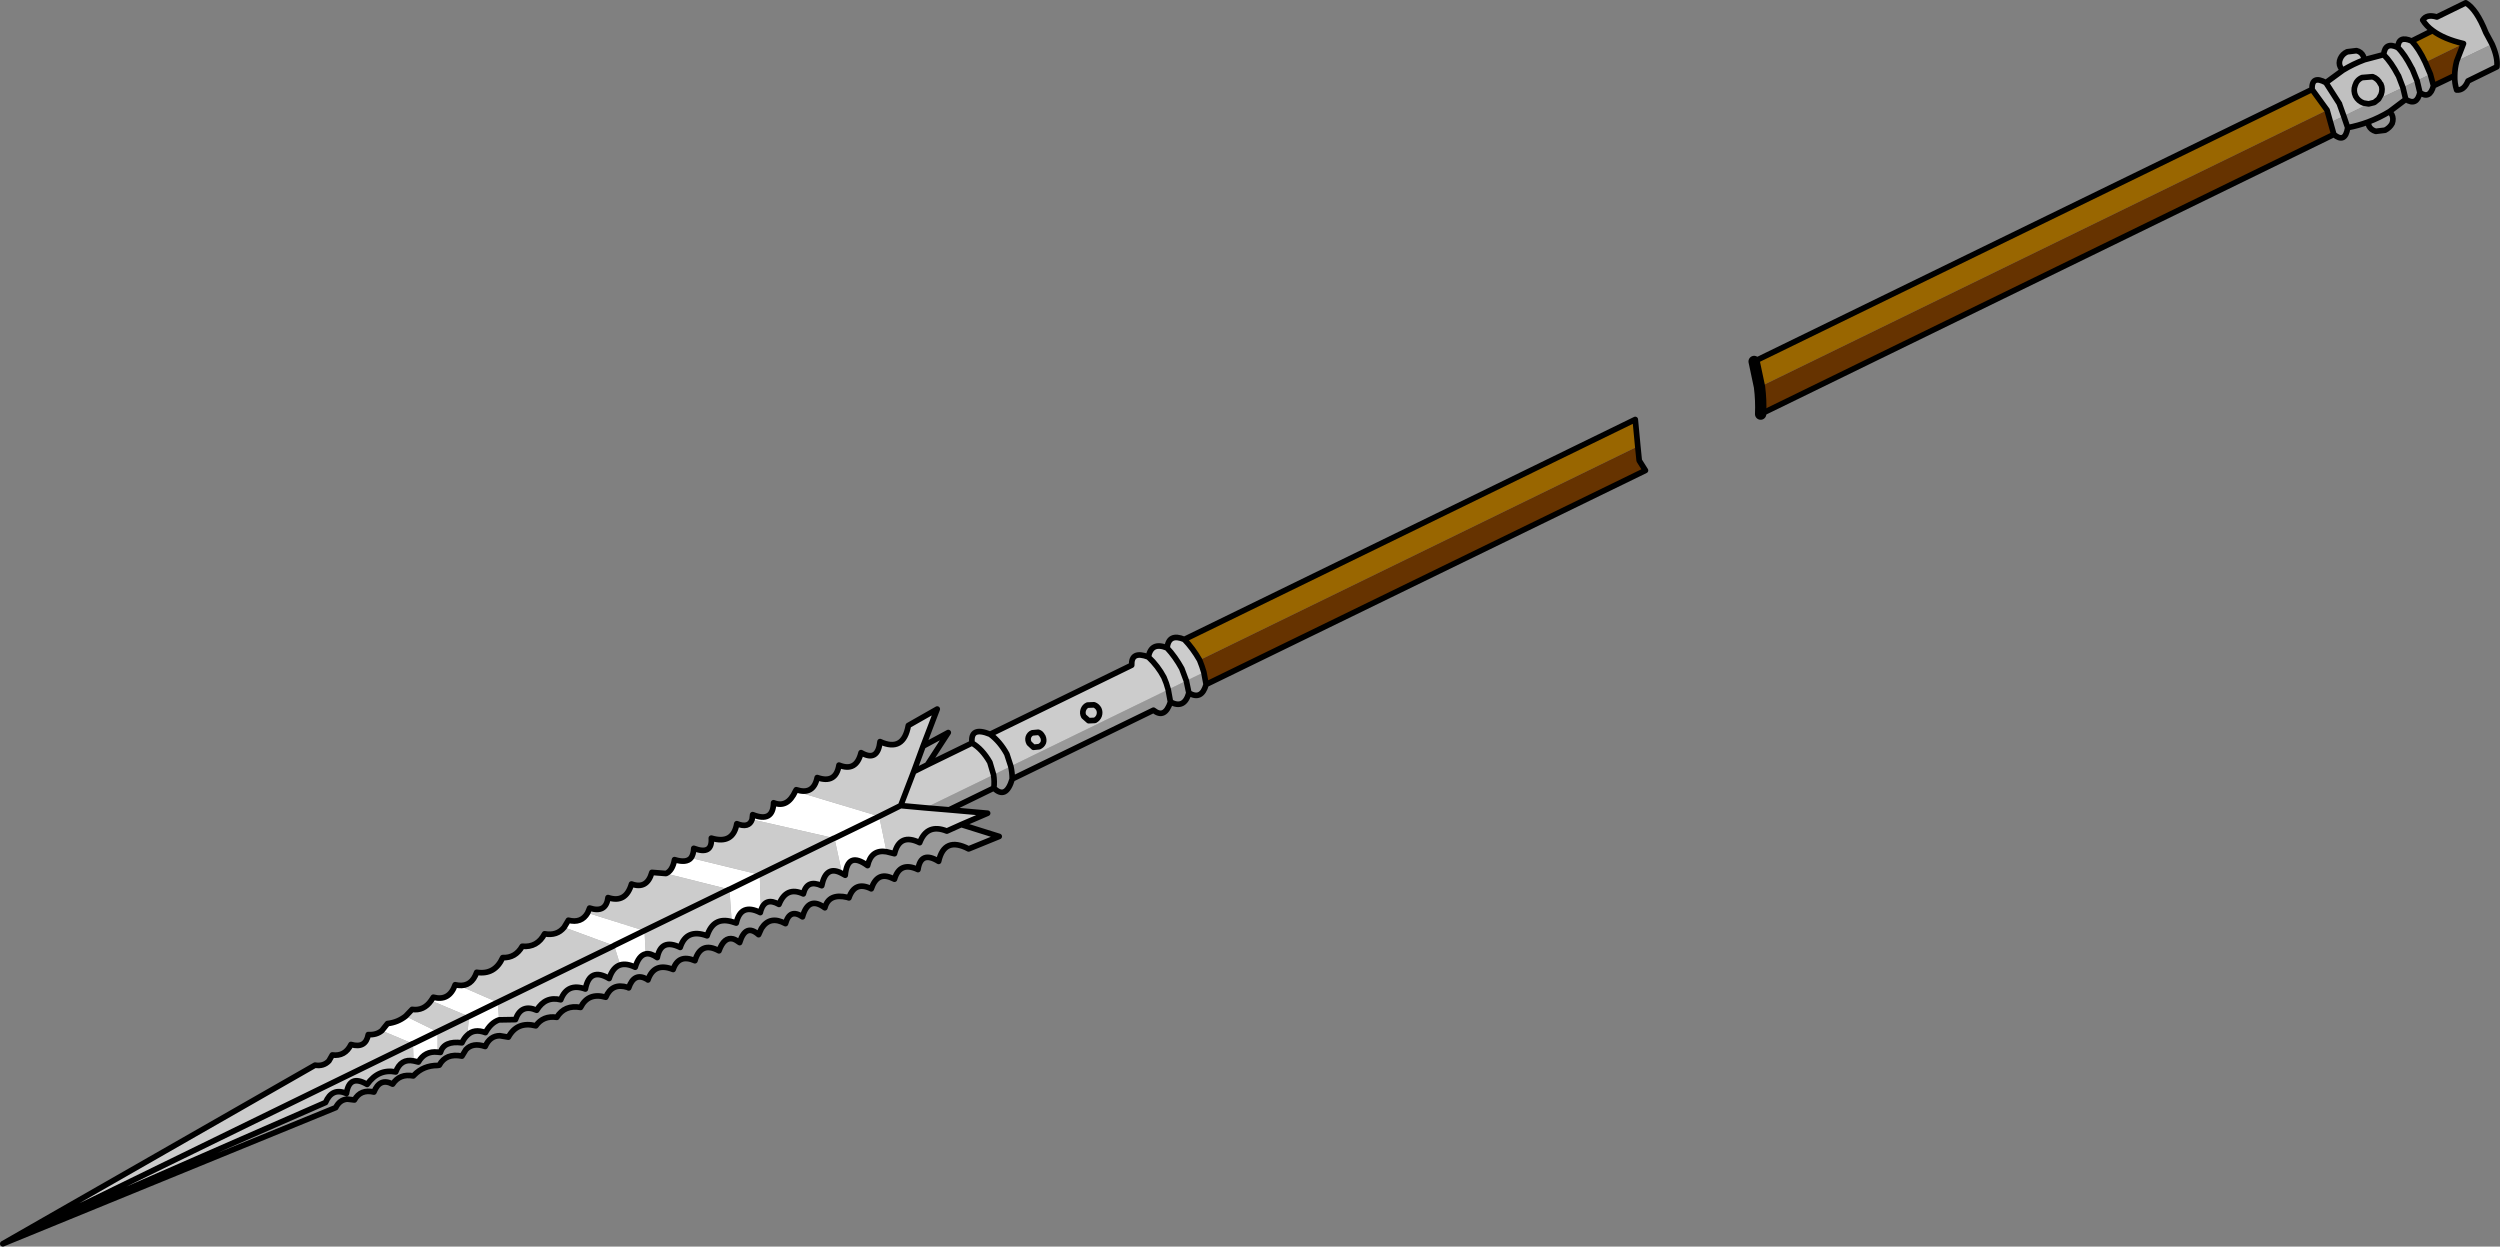 <?xml version="1.0" encoding="UTF-8" standalone="no"?>
<svg xmlns:xlink="http://www.w3.org/1999/xlink" height="220.2px" width="441.6px" xmlns="http://www.w3.org/2000/svg">
  <rect width="100%" height="100%" fill="#808080" stroke="none"/>
  <g transform="matrix(1.0, 0.0, 0.0, 1.0, 265.6, 72.5)">
    <path d="M45.2 -4.15 L44.25 -8.65 142.8 -56.7 145.45 -53.05 45.2 -4.15 M160.4 -65.25 L164.1 -67.1 Q166.1 -65.6 169.55 -64.8 L162.8 -61.5 Q161.65 -63.95 160.4 -65.25 M-56.4 40.45 L23.25 1.6 23.7 6.35 -53.7 44.1 Q-54.9 42.0 -56.4 40.45" fill="#996600" fill-rule="evenodd" stroke="none"/>
    <path d="M145.45 -53.05 L142.8 -56.7 Q142.7 -59.3 145.25 -57.9 L148.25 -60.1 Q147.95 -60.3 147.8 -60.65 147.45 -61.35 147.8 -62.15 148.15 -62.95 149.0 -63.35 L150.65 -63.55 Q151.5 -63.35 151.85 -62.6 L152.05 -61.95 155.45 -62.85 Q155.7 -65.2 157.95 -64.1 158.05 -66.3 160.4 -65.25 161.65 -63.95 162.8 -61.5 L163.7 -59.4 161.35 -58.25 158.85 -57.05 154.55 -55.0 155.0 -55.8 Q155.35 -56.8 154.95 -57.65 L154.9 -57.65 Q154.45 -58.6 153.5 -58.95 L151.65 -58.8 Q150.7 -58.4 150.4 -57.4 150.05 -56.45 150.5 -55.5 150.95 -54.65 151.9 -54.3 L152.8 -54.15 151.9 -54.3 Q150.95 -54.65 150.5 -55.5 150.05 -56.45 150.4 -57.4 150.7 -58.4 151.65 -58.8 L153.5 -58.95 Q154.45 -58.6 154.9 -57.65 L154.95 -57.65 Q155.35 -56.8 155.0 -55.8 L154.55 -55.0 153.8 -54.4 152.8 -54.15 148.4 -52.0 146.05 -50.9 145.45 -53.05 M164.1 -67.1 Q163.0 -67.9 162.35 -68.95 163.05 -70.05 164.85 -69.5 L169.95 -72.0 Q171.85 -70.9 173.5 -66.75 L174.6 -64.7 168.35 -61.7 169.55 -64.8 Q166.1 -65.6 164.1 -67.1 M155.45 -62.85 Q156.8 -61.5 158.0 -59.2 L158.05 -59.15 158.85 -57.05 158.05 -59.15 158.0 -59.2 Q156.8 -61.5 155.45 -62.85 M145.25 -57.9 L147.65 -54.15 147.65 -54.1 148.4 -52.0 147.65 -54.1 147.65 -54.15 145.25 -57.9 M161.35 -58.25 L160.5 -60.35 160.45 -60.4 Q159.15 -62.95 157.95 -64.1 159.15 -62.95 160.45 -60.4 L160.5 -60.35 161.35 -58.25 M148.25 -60.1 Q150.05 -61.2 152.05 -61.95 150.05 -61.2 148.25 -60.1" fill="#c0c0c0" fill-rule="evenodd" stroke="none"/>
    <path d="M45.2 -4.15 L145.45 -53.05 146.05 -50.9 146.65 -48.75 45.4 0.65 Q45.5 -1.8 45.2 -4.15 M168.0 -59.15 L164.25 -57.35 163.7 -59.4 162.8 -61.5 169.55 -64.8 168.35 -61.7 Q168.0 -60.35 168.0 -59.15 M23.7 6.35 L23.95 8.85 25.05 10.6 -52.55 48.4 -52.95 46.25 Q-53.25 45.2 -53.7 44.1 L23.7 6.35" fill="#663300" fill-rule="evenodd" stroke="none"/>
    <path d="M174.6 -64.7 Q175.65 -62.3 175.45 -60.7 L170.35 -58.2 Q169.65 -56.5 168.35 -56.6 167.95 -57.8 168.0 -59.15 168.0 -60.35 168.35 -61.7 L174.6 -64.7 M164.25 -57.35 Q163.6 -54.9 161.85 -56.15 161.3 -53.7 159.35 -54.95 L156.5 -52.8 156.9 -52.25 Q157.25 -51.55 156.95 -50.7 156.55 -49.95 155.7 -49.5 L154.05 -49.3 Q153.2 -49.55 152.85 -50.25 L152.7 -50.95 Q150.95 -50.3 149.1 -49.95 148.65 -47.1 146.65 -48.75 L146.05 -50.9 148.4 -52.0 149.1 -49.95 148.4 -52.0 152.8 -54.15 153.8 -54.4 154.55 -55.0 158.85 -57.05 161.35 -58.25 161.85 -56.15 161.35 -58.25 163.7 -59.4 164.25 -57.35 M159.35 -54.95 L158.85 -57.05 159.35 -54.95 M152.7 -50.95 Q154.7 -51.7 156.5 -52.8 154.7 -51.7 152.7 -50.95 M-52.55 48.4 Q-53.35 51.25 -55.6 49.9 -56.4 52.8 -58.85 51.5 -59.85 54.55 -61.85 52.95 L-86.8 65.1 Q-87.9 68.8 -90.05 66.7 L-97.95 70.55 -102.15 70.2 -90.1 64.35 -87.05 62.85 -59.25 49.3 -56.05 47.75 -52.95 46.25 -52.55 48.4 M-95.8 73.15 L-89.1 75.25 -94.5 77.45 Q-98.8 75.2 -99.8 79.65 -102.95 77.7 -103.45 81.1 -106.65 79.6 -107.6 82.8 L-108.05 82.6 Q-110.65 81.4 -111.7 84.5 -114.6 83.05 -115.65 86.1 L-115.95 86.0 Q-119.2 85.25 -119.9 87.85 -122.8 85.7 -123.85 89.45 -126.1 87.9 -126.85 90.65 -129.6 89.15 -131.1 91.5 L-131.6 92.6 Q-133.9 90.55 -134.95 94.0 -135.6 93.5 -136.1 93.35 -137.7 92.95 -138.6 95.45 -141.8 93.7 -142.85 97.2 -145.75 95.95 -146.7 98.75 -150.05 97.4 -151.15 100.6 L-151.35 100.45 Q-153.6 99.2 -154.55 102.0 L-154.75 101.9 Q-157.5 101.05 -158.6 103.65 -161.7 102.75 -163.05 105.45 -165.85 104.95 -167.25 107.2 -169.65 106.85 -170.95 108.7 -174.25 107.85 -175.8 110.7 L-177.3 110.45 Q-179.05 110.45 -179.9 112.35 -182.1 111.6 -183.3 112.9 L-184.0 114.05 Q-186.85 113.5 -188.0 115.65 L-188.3 115.7 Q-190.8 115.7 -192.45 117.4 L-192.6 117.55 Q-195.0 117.1 -196.25 119.0 -198.5 117.8 -199.55 120.4 -201.9 119.85 -203.0 121.8 L-204.25 121.65 Q-205.6 121.75 -206.3 123.15 L-265.1 147.2 -208.1 122.25 Q-206.95 119.55 -204.4 120.65 -203.9 117.2 -200.75 119.05 -198.75 116.25 -195.7 116.85 -194.8 114.45 -192.55 114.9 L-191.7 115.1 Q-190.55 113.1 -188.3 113.35 L-187.8 113.4 Q-187.2 111.3 -184.0 111.7 -183.6 110.85 -183.05 110.35 -181.85 109.15 -179.85 109.9 -178.9 108.15 -177.45 107.65 L-174.55 107.6 Q-173.55 104.75 -170.8 105.95 -169.25 103.4 -166.55 104.1 -165.4 101.05 -162.2 102.2 -161.45 98.3 -158.0 100.35 -157.35 98.35 -156.05 97.95 -154.95 97.6 -153.4 98.35 -152.75 96.25 -151.55 96.0 -150.7 95.8 -149.5 96.65 -148.85 93.2 -145.45 94.85 -144.35 91.45 -140.7 92.8 -139.6 89.4 -136.35 90.3 L-135.55 90.55 Q-134.75 86.95 -131.3 88.7 L-131.2 88.3 Q-130.4 85.9 -128.0 87.25 -126.7 84.0 -123.7 85.4 -123.05 82.75 -120.45 83.95 -119.7 80.2 -116.85 81.8 L-116.3 82.1 Q-115.9 77.8 -112.35 80.4 -111.7 77.5 -109.0 77.95 L-107.6 78.3 Q-106.7 74.6 -103.15 76.35 -101.85 72.9 -98.35 74.3 L-95.8 73.15 M-102.55 59.3 L-98.1 56.9 -101.8 62.6 -104.2 63.8 -102.55 59.3 M-58.85 51.5 L-59.25 49.3 -58.85 51.5 M-55.6 49.9 L-56.05 47.75 -55.6 49.9 M-86.8 65.1 Q-86.8 63.95 -87.05 62.85 -86.8 63.95 -86.8 65.1 M-90.05 66.7 Q-89.9 65.55 -90.1 64.35 -89.9 65.55 -90.05 66.7" fill="#999999" fill-rule="evenodd" stroke="none"/>
    <path d="M-97.95 70.55 L-91.15 71.15 -95.8 73.15 -98.35 74.3 Q-101.85 72.9 -103.15 76.35 -106.7 74.6 -107.6 78.3 L-109.0 77.95 -110.3 71.7 -106.5 69.8 -110.3 71.7 -125.1 67.25 -124.95 67.0 Q-121.9 68.0 -121.25 64.85 -117.95 66.0 -117.4 62.65 -114.35 63.9 -113.5 60.45 -110.55 62.15 -110.15 58.5 -106.0 60.4 -105.15 55.65 L-100.05 52.75 -102.55 59.3 -104.2 63.8 -101.8 62.6 -93.9 58.75 Q-94.25 55.75 -90.7 57.2 L-65.7 45.0 Q-65.8 42.4 -62.75 43.55 -62.25 40.8 -59.45 41.95 -59.15 39.3 -56.4 40.45 -54.9 42.0 -53.7 44.1 -53.25 45.2 -52.95 46.25 L-56.05 47.75 -59.25 49.3 Q-59.55 48.15 -60.0 47.15 -61.05 45.15 -62.75 43.55 -61.05 45.15 -60.0 47.15 -59.55 48.15 -59.25 49.3 L-87.05 62.85 -87.75 60.7 Q-88.95 58.5 -90.7 57.2 -88.95 58.5 -87.75 60.7 L-87.05 62.85 -90.1 64.35 -90.75 62.15 Q-92.1 59.8 -93.9 58.75 -92.1 59.8 -90.75 62.15 L-90.1 64.35 -102.15 70.2 -97.95 70.55 M-265.1 147.2 L-209.95 115.65 Q-208.45 115.9 -207.5 114.9 L-206.9 113.85 Q-204.65 114.15 -203.6 112.0 -201.0 112.75 -200.55 110.25 -199.1 110.35 -198.15 109.55 L-192.7 111.85 -265.1 147.2 -192.7 111.85 -192.65 111.85 -192.55 114.9 Q-194.8 114.45 -195.7 116.85 -198.75 116.25 -200.75 119.05 -203.9 117.2 -204.4 120.65 -206.95 119.55 -208.1 122.25 L-265.1 147.2 M-193.95 107.0 L-192.8 105.8 Q-190.75 106.1 -189.45 104.25 L-182.8 107.05 -188.35 109.75 -182.8 107.05 -182.75 107.05 -183.05 110.35 Q-183.6 110.85 -184.0 111.7 -187.2 111.3 -187.8 113.4 L-188.3 113.35 -188.3 109.75 -188.35 109.75 -193.95 107.0 M-184.6 101.55 Q-182.3 101.8 -181.4 99.25 -178.2 99.75 -176.8 96.65 -174.55 96.75 -173.35 94.65 -170.7 94.9 -169.4 92.45 -167.2 92.85 -165.95 91.3 L-157.15 94.55 -157.1 94.5 -157.1 94.55 -156.05 97.95 Q-157.35 98.35 -158.0 100.35 -161.45 98.3 -162.2 102.2 -165.4 101.05 -166.55 104.1 -169.25 103.4 -170.8 105.95 -173.55 104.75 -174.55 107.6 L-177.45 107.65 -177.65 104.55 -177.7 104.55 -157.15 94.55 -177.7 104.55 -184.6 101.55 M-161.8 88.75 L-161.45 87.9 Q-158.55 88.85 -158.2 86.05 -155.05 87.1 -154.05 83.65 -151.3 84.65 -150.45 81.6 L-147.95 81.8 -136.8 84.6 -136.75 84.6 -136.35 90.3 Q-139.6 89.4 -140.7 92.8 -144.35 91.45 -145.45 94.85 -148.85 93.2 -149.5 96.65 -150.7 95.8 -151.55 96.0 L-151.75 91.95 -151.8 91.9 -136.8 84.6 -151.8 91.9 -161.8 88.75 M-143.55 79.05 Q-143.1 78.45 -143.05 77.35 -139.75 78.6 -139.95 75.55 -136.1 76.7 -135.45 73.0 -133.3 73.85 -132.75 72.25 L-118.25 75.55 -118.2 75.55 -116.85 81.8 Q-119.7 80.2 -120.45 83.95 -123.05 82.75 -123.7 85.4 -126.7 84.0 -128.0 87.25 -130.4 85.9 -131.2 88.3 L-131.4 82.0 -131.45 82.0 -118.25 75.55 -131.45 82.0 -143.55 79.05 M-59.45 41.95 Q-58.0 43.5 -56.85 45.6 L-56.05 47.75 -56.85 45.6 Q-58.0 43.5 -59.45 41.95 M-73.3 54.8 L-74.15 54.05 Q-74.45 53.5 -74.25 52.9 -74.05 52.3 -73.5 52.05 L-72.35 52.0 Q-71.8 52.2 -71.5 52.75 -71.25 53.3 -71.45 53.9 -71.65 54.45 -72.2 54.75 L-73.3 54.8 -72.2 54.75 Q-71.65 54.45 -71.45 53.9 -71.25 53.3 -71.5 52.75 -71.8 52.2 -72.35 52.0 L-73.5 52.05 Q-74.05 52.3 -74.25 52.9 -74.45 53.5 -74.15 54.05 L-73.3 54.8 M-81.4 57.6 Q-81.15 58.15 -81.3 58.65 -81.5 59.15 -82.05 59.4 L-83.05 59.5 -83.8 58.8 -83.85 58.7 Q-84.1 58.2 -83.95 57.7 -83.75 57.15 -83.25 56.95 L-82.2 56.85 Q-81.7 57.0 -81.45 57.55 L-81.4 57.6 -81.45 57.55 Q-81.7 57.0 -82.2 56.85 L-83.25 56.95 Q-83.75 57.15 -83.95 57.7 -84.1 58.2 -83.85 58.7 L-83.8 58.8 -83.05 59.5 -82.05 59.4 Q-81.5 59.15 -81.3 58.65 -81.15 58.15 -81.4 57.6 M-102.15 70.2 L-106.5 69.8 -104.2 63.8 -106.5 69.8 -102.15 70.2" fill="#cccccc" fill-rule="evenodd" stroke="none"/>
    <path d="M-198.15 109.55 L-197.15 108.3 Q-195.35 108.1 -193.95 107.0 L-188.35 109.75 -188.3 109.75 -188.3 113.35 Q-190.55 113.1 -191.7 115.1 L-192.55 114.9 -192.65 111.85 -188.35 109.75 -192.65 111.85 -192.7 111.85 -198.15 109.55 M-189.45 104.25 L-189.05 103.65 Q-186.25 104.4 -185.2 101.45 L-184.6 101.55 -177.7 104.55 -177.65 104.55 -177.45 107.65 Q-178.9 108.15 -179.85 109.9 -181.85 109.15 -183.05 110.35 L-182.75 107.05 -182.8 107.05 -189.45 104.25 M-165.95 91.3 L-165.2 90.05 Q-162.9 90.65 -161.8 88.75 L-151.8 91.9 -151.75 91.95 -151.55 96.0 Q-152.75 96.25 -153.4 98.35 -154.95 97.6 -156.05 97.95 L-157.1 94.55 -157.1 94.5 -157.15 94.55 -165.95 91.3 M-147.95 81.8 Q-146.8 81.3 -146.45 79.35 -144.35 80.0 -143.55 79.05 L-131.45 82.0 -131.4 82.0 -131.2 88.3 -131.3 88.7 Q-134.75 86.95 -135.55 90.55 L-136.35 90.3 -136.75 84.6 -136.8 84.6 -147.95 81.8 M-132.75 72.25 L-132.65 71.4 Q-129.05 72.85 -128.95 69.3 -126.5 70.3 -125.1 67.25 L-110.3 71.7 -109.0 77.95 Q-111.7 77.5 -112.35 80.4 -115.9 77.8 -116.3 82.1 L-116.85 81.8 -118.2 75.55 -118.25 75.55 -132.75 72.25 M-157.1 94.5 L-151.8 91.9 -157.1 94.5 M-136.75 84.6 L-131.45 82.0 -136.75 84.6 M-110.3 71.7 L-118.2 75.55 -110.3 71.7 M-177.7 104.55 L-182.8 107.05 -177.7 104.55" fill="#ffffff" fill-rule="evenodd" stroke="none"/>
    <path d="M44.25 -8.65 L45.2 -4.15 Q45.5 -1.8 45.4 0.65" fill="none" stroke="#000000" stroke-linecap="round" stroke-linejoin="round" stroke-width="2.0"/>
    <path d="M145.45 -53.05 L142.8 -56.7 44.25 -8.65 M142.8 -56.7 Q142.7 -59.3 145.25 -57.9 L148.25 -60.1 Q147.95 -60.3 147.8 -60.65 147.45 -61.35 147.8 -62.15 148.15 -62.95 149.0 -63.35 L150.65 -63.55 Q151.5 -63.35 151.85 -62.6 L152.05 -61.95 155.45 -62.85 Q155.7 -65.2 157.95 -64.1 158.05 -66.3 160.4 -65.25 L164.1 -67.1 Q163.0 -67.9 162.35 -68.95 163.05 -70.05 164.85 -69.5 L169.95 -72.0 Q171.85 -70.9 173.5 -66.75 L174.6 -64.7 Q175.65 -62.3 175.45 -60.7 L170.35 -58.2 Q169.65 -56.5 168.35 -56.6 167.95 -57.8 168.0 -59.15 L164.25 -57.35 Q163.6 -54.9 161.85 -56.15 161.3 -53.7 159.35 -54.95 L156.5 -52.8 156.9 -52.25 Q157.25 -51.55 156.95 -50.7 156.55 -49.95 155.7 -49.5 L154.05 -49.3 Q153.2 -49.55 152.85 -50.25 L152.7 -50.95 Q150.95 -50.3 149.1 -49.95 148.65 -47.1 146.65 -48.75 L45.4 0.65 M152.8 -54.15 L151.9 -54.3 Q150.95 -54.65 150.5 -55.5 150.05 -56.45 150.4 -57.4 150.7 -58.4 151.65 -58.8 L153.5 -58.95 Q154.45 -58.6 154.9 -57.65 L154.95 -57.65 Q155.35 -56.8 155.0 -55.8 L154.55 -55.0 153.8 -54.4 152.8 -54.15 M158.85 -57.05 L158.05 -59.15 158.0 -59.2 Q156.8 -61.5 155.45 -62.85 M145.45 -53.05 L146.05 -50.9 146.65 -48.75 M148.4 -52.0 L147.65 -54.1 147.65 -54.15 145.25 -57.9 M148.4 -52.0 L149.1 -49.95 M157.95 -64.1 Q159.15 -62.95 160.45 -60.4 L160.5 -60.35 161.35 -58.25 161.85 -56.15 M163.7 -59.4 L162.8 -61.5 Q161.65 -63.95 160.4 -65.25 M158.85 -57.05 L159.35 -54.95 M156.5 -52.8 Q154.7 -51.7 152.7 -50.95 M152.05 -61.95 Q150.05 -61.2 148.25 -60.1 M164.1 -67.1 Q166.1 -65.6 169.55 -64.8 L168.35 -61.7 Q168.0 -60.35 168.0 -59.15 M163.7 -59.4 L164.25 -57.35 M23.7 6.35 L23.95 8.85 25.05 10.6 -52.55 48.4 Q-53.35 51.25 -55.6 49.9 -56.4 52.8 -58.85 51.5 -59.85 54.55 -61.85 52.95 L-86.8 65.1 Q-87.9 68.8 -90.05 66.7 L-97.95 70.55 -91.15 71.15 -95.8 73.15 -89.1 75.25 -94.5 77.45 Q-98.8 75.2 -99.8 79.65 -102.95 77.7 -103.45 81.1 -106.65 79.6 -107.6 82.8 L-108.05 82.6 Q-110.65 81.4 -111.7 84.5 -114.6 83.05 -115.65 86.1 L-115.95 86.0 Q-119.2 85.25 -119.9 87.85 -122.8 85.7 -123.85 89.45 -126.1 87.9 -126.85 90.65 -129.6 89.15 -131.1 91.5 L-131.6 92.6 Q-133.9 90.55 -134.95 94.0 -135.6 93.5 -136.1 93.35 -137.7 92.95 -138.6 95.45 -141.8 93.7 -142.85 97.2 -145.75 95.95 -146.7 98.75 -150.05 97.4 -151.15 100.6 L-151.35 100.45 Q-153.6 99.2 -154.55 102.0 L-154.75 101.9 Q-157.5 101.05 -158.6 103.65 -161.7 102.75 -163.05 105.45 -165.85 104.95 -167.25 107.2 -169.65 106.85 -170.95 108.7 -174.25 107.85 -175.8 110.7 L-177.3 110.45 Q-179.05 110.45 -179.9 112.35 -182.1 111.6 -183.3 112.9 L-184.0 114.05 Q-186.85 113.5 -188.0 115.65 L-188.3 115.7 Q-190.8 115.7 -192.45 117.4 L-192.6 117.55 Q-195.0 117.1 -196.25 119.0 -198.5 117.8 -199.55 120.4 -201.9 119.85 -203.0 121.8 L-204.25 121.65 Q-205.6 121.75 -206.3 123.15 L-265.1 147.2 -209.95 115.65 Q-208.45 115.9 -207.5 114.9 L-206.9 113.85 Q-204.65 114.15 -203.6 112.0 -201.0 112.75 -200.55 110.25 -199.1 110.35 -198.15 109.55 L-197.15 108.3 Q-195.35 108.1 -193.95 107.0 L-192.8 105.8 Q-190.75 106.1 -189.45 104.25 L-189.05 103.65 Q-186.25 104.4 -185.2 101.45 L-184.6 101.55 Q-182.3 101.8 -181.4 99.25 -178.2 99.75 -176.8 96.65 -174.55 96.75 -173.35 94.65 -170.7 94.9 -169.4 92.45 -167.2 92.85 -165.95 91.3 L-165.2 90.05 Q-162.9 90.65 -161.8 88.75 L-161.45 87.9 Q-158.55 88.85 -158.2 86.05 -155.05 87.1 -154.05 83.65 -151.3 84.65 -150.45 81.6 L-147.95 81.8 Q-146.8 81.3 -146.45 79.35 -144.35 80.0 -143.55 79.05 -143.1 78.45 -143.05 77.35 -139.75 78.6 -139.95 75.55 -136.1 76.7 -135.45 73.0 -133.3 73.85 -132.75 72.25 L-132.65 71.4 Q-129.05 72.85 -128.95 69.3 -126.5 70.3 -125.1 67.25 L-124.95 67.0 Q-121.9 68.0 -121.25 64.85 -117.95 66.0 -117.4 62.65 -114.35 63.9 -113.5 60.45 -110.55 62.15 -110.15 58.5 -106.0 60.4 -105.15 55.65 L-100.05 52.75 -102.55 59.3 -98.1 56.9 -101.8 62.6 -93.9 58.75 Q-94.25 55.75 -90.7 57.2 L-65.7 45.0 Q-65.8 42.4 -62.75 43.55 -62.25 40.8 -59.45 41.95 -59.15 39.3 -56.4 40.45 L23.25 1.6 23.7 6.35 M-53.7 44.1 Q-53.25 45.2 -52.95 46.25 L-52.55 48.4 M-56.05 47.75 L-56.85 45.6 Q-58.0 43.5 -59.45 41.95 M-62.75 43.55 Q-61.05 45.15 -60.0 47.15 -59.55 48.15 -59.25 49.3 L-58.85 51.5 M-56.05 47.75 L-55.6 49.9 M-56.4 40.45 Q-54.9 42.0 -53.7 44.1 M-73.3 54.8 L-72.2 54.75 Q-71.65 54.45 -71.45 53.9 -71.25 53.3 -71.5 52.75 -71.8 52.2 -72.35 52.0 L-73.5 52.05 Q-74.05 52.3 -74.25 52.9 -74.45 53.5 -74.15 54.05 L-73.3 54.8 M-156.05 97.95 Q-154.95 97.6 -153.4 98.35 -152.75 96.25 -151.55 96.0 -150.7 95.8 -149.5 96.65 -148.85 93.2 -145.45 94.85 -144.35 91.45 -140.7 92.8 -139.6 89.4 -136.35 90.3 L-135.55 90.55 Q-134.75 86.95 -131.3 88.7 L-131.2 88.3 Q-130.4 85.9 -128.0 87.25 -126.7 84.0 -123.7 85.4 -123.05 82.75 -120.45 83.95 -119.7 80.2 -116.85 81.8 L-116.3 82.1 Q-115.9 77.8 -112.35 80.4 -111.7 77.5 -109.0 77.95 L-107.6 78.3 Q-106.7 74.6 -103.15 76.35 -101.85 72.9 -98.35 74.3 L-95.8 73.15 M-151.8 91.9 L-157.1 94.5 -157.15 94.55 -177.7 104.55 -182.8 107.05 -188.35 109.75 -192.65 111.85 -192.7 111.85 -265.1 147.2 -208.1 122.25 Q-206.95 119.55 -204.4 120.65 -203.9 117.2 -200.75 119.05 -198.75 116.25 -195.7 116.85 -194.8 114.45 -192.55 114.9 L-191.7 115.1 Q-190.55 113.1 -188.3 113.35 L-187.8 113.4 Q-187.2 111.3 -184.0 111.7 -183.6 110.85 -183.05 110.35 -181.85 109.15 -179.85 109.9 -178.9 108.15 -177.45 107.65 L-174.55 107.6 Q-173.55 104.75 -170.8 105.95 -169.25 103.4 -166.55 104.1 -165.4 101.05 -162.2 102.2 -161.45 98.3 -158.0 100.35 -157.35 98.35 -156.05 97.95 M-136.75 84.6 L-136.8 84.6 -151.8 91.9 M-131.45 82.0 L-136.75 84.6 M-118.2 75.55 L-118.25 75.55 -131.45 82.0 M-90.7 57.2 Q-88.95 58.5 -87.75 60.7 L-87.05 62.85 Q-86.8 63.95 -86.8 65.1 M-81.4 57.6 L-81.45 57.55 Q-81.7 57.0 -82.2 56.85 L-83.25 56.95 Q-83.75 57.15 -83.95 57.7 -84.1 58.2 -83.85 58.7 L-83.8 58.8 -83.05 59.5 -82.05 59.4 Q-81.5 59.15 -81.3 58.65 -81.15 58.15 -81.4 57.6 M-90.1 64.35 Q-89.9 65.55 -90.05 66.7 M-90.1 64.35 L-90.75 62.15 Q-92.1 59.8 -93.9 58.75 M-104.2 63.8 L-106.5 69.8 -102.15 70.2 -97.95 70.55 M-106.5 69.8 L-110.3 71.7 -118.2 75.55 M-102.55 59.3 L-104.2 63.8 -101.8 62.6" fill="none" stroke="#000000" stroke-linecap="round" stroke-linejoin="round" stroke-width="1.0"/>
  </g>
</svg>
